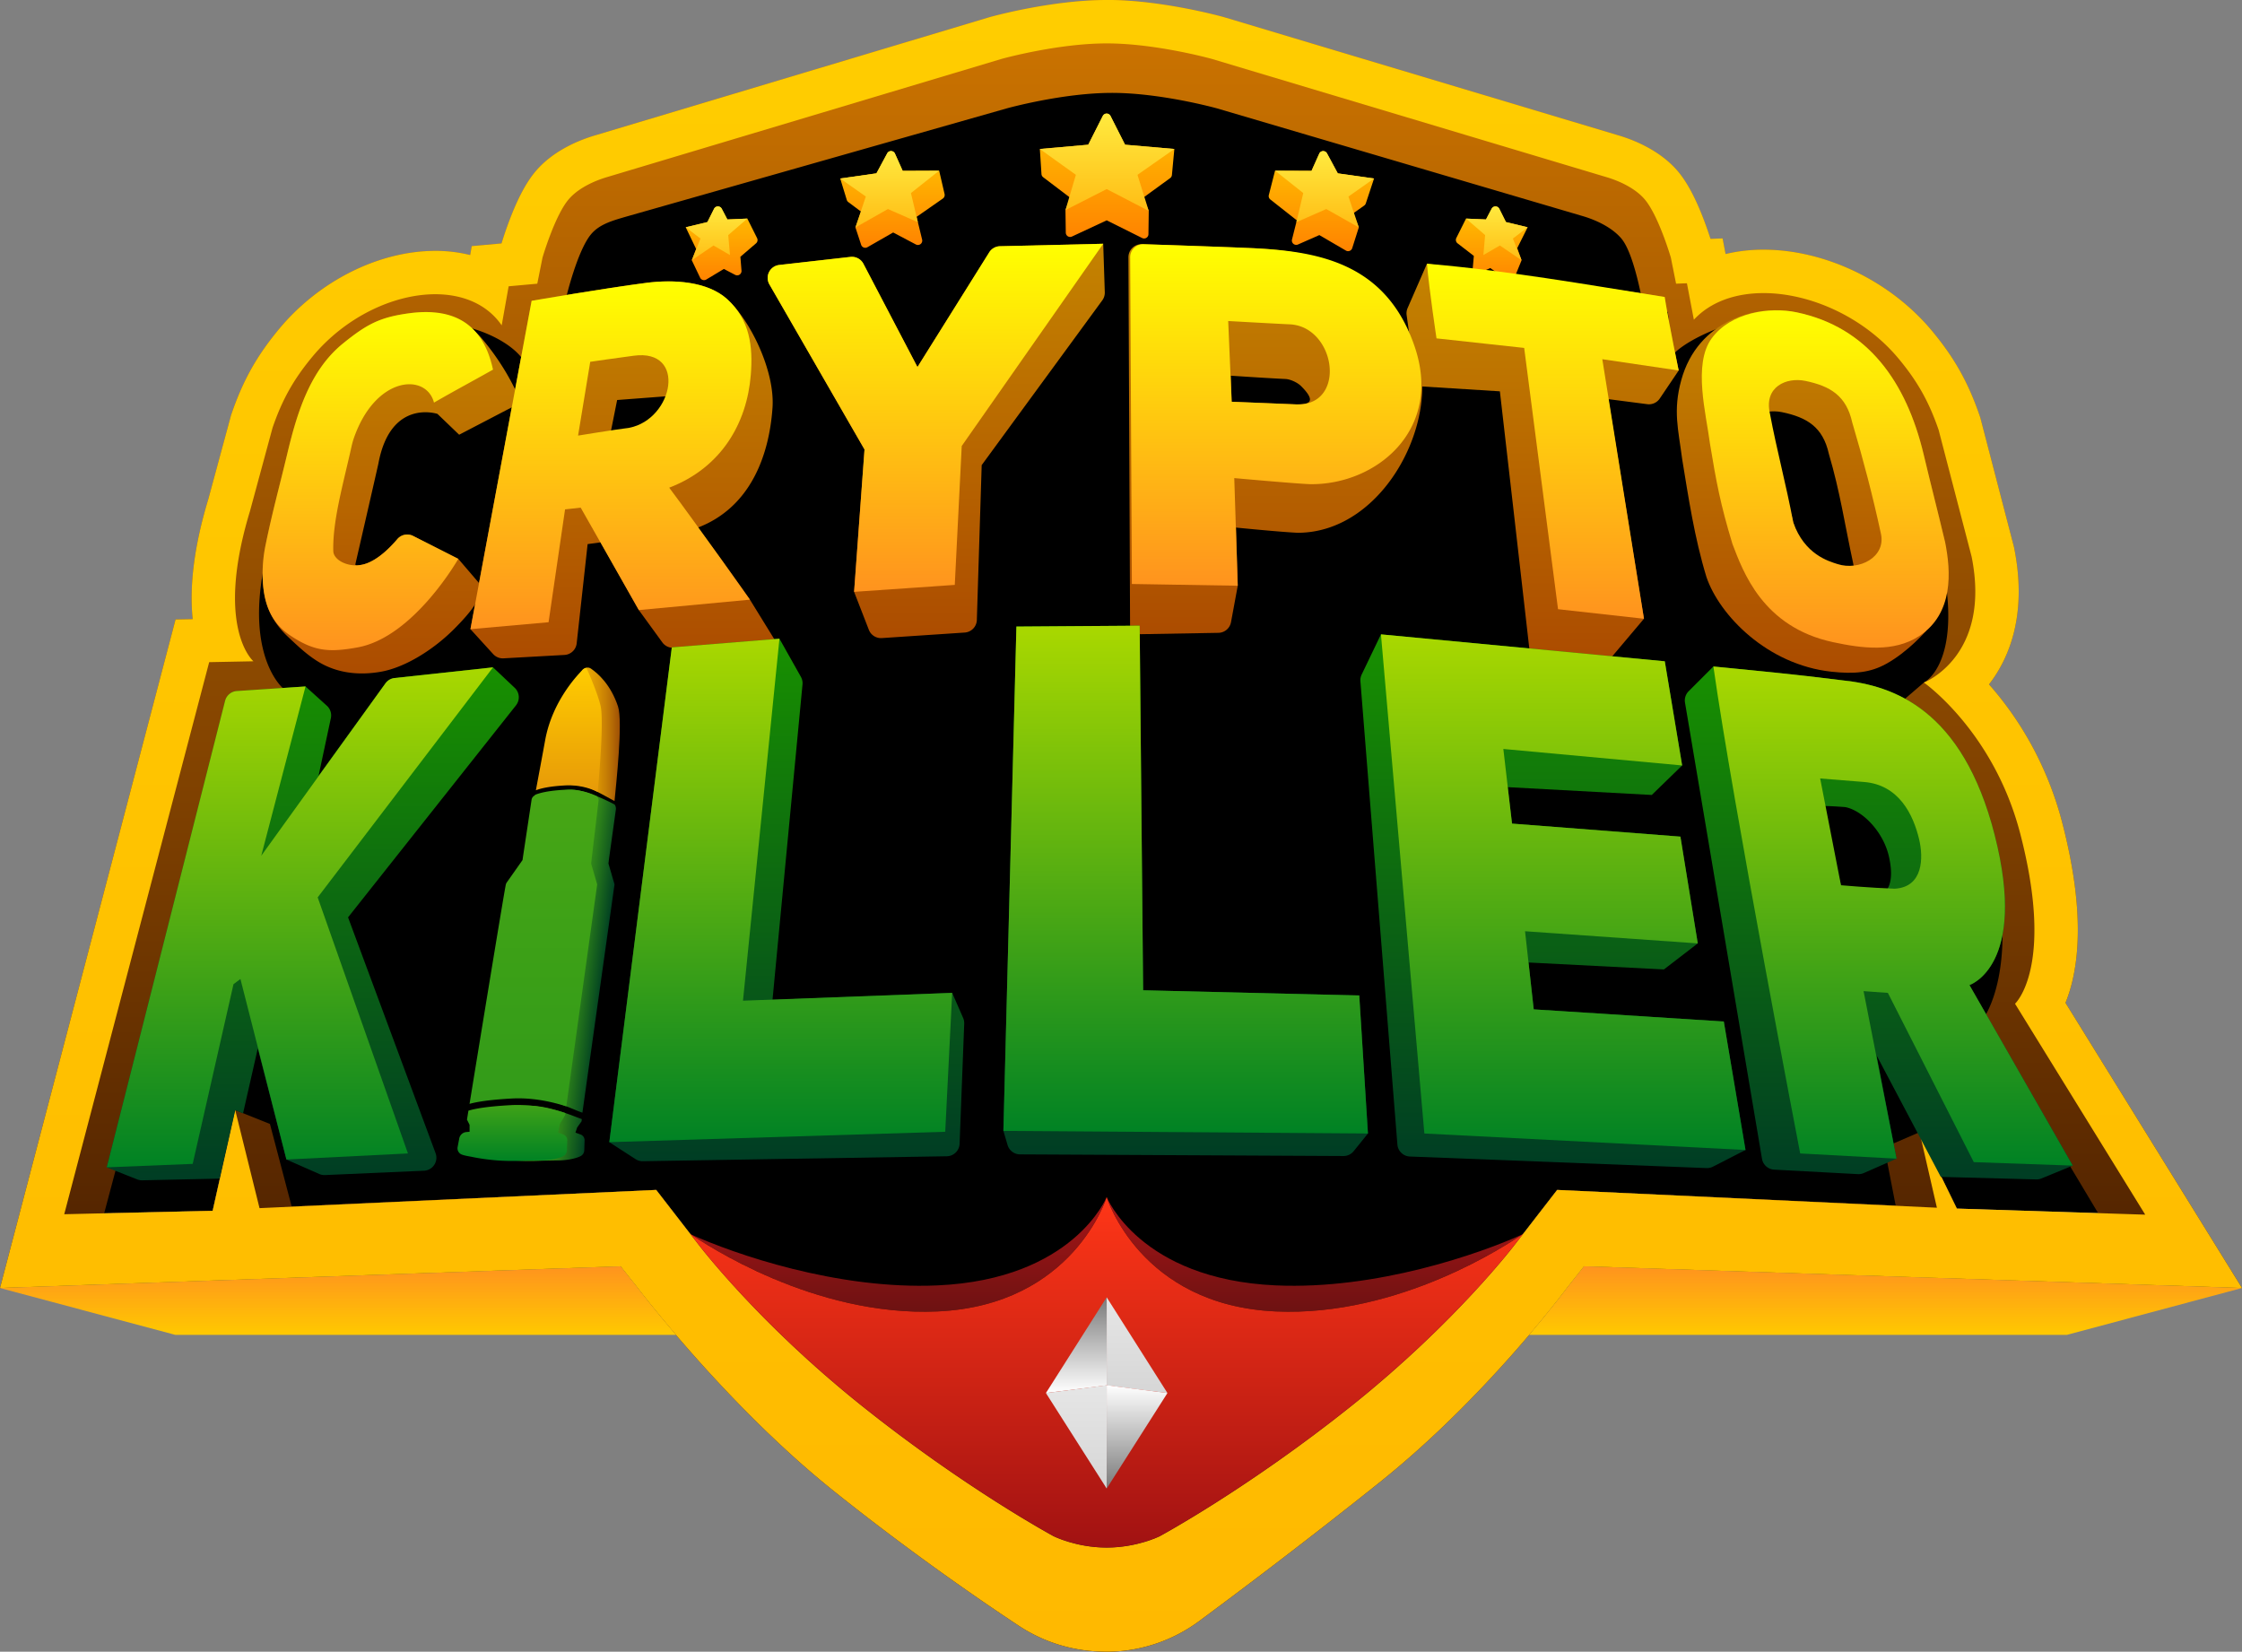 <svg id="Logo" xmlns="http://www.w3.org/2000/svg" xmlns:xlink="http://www.w3.org/1999/xlink" viewBox="0 0 2583 1902.82"><rect x="0" y="0" width="2583" height="1902.82" fill="#808080" stroke="none"/><defs><style>.cls-1{fill:url(#Gradiente_sem_nome_330);}.cls-2{fill:url(#Gradiente_sem_nome_39);}.cls-3{fill:url(#Gradiente_sem_nome_39-2);}.cls-4{fill:url(#Gradiente_sem_nome_4189);}.cls-5{fill:url(#Gradiente_sem_nome_223);}.cls-6{fill:url(#Gradiente_sem_nome_223-2);}.cls-7{fill:url(#Gradiente_sem_nome_5842);}.cls-8{fill:url(#Gradiente_sem_nome_127);}.cls-9{fill:url(#Gradiente_sem_nome_6219);}.cls-10{fill:url(#Gradiente_sem_nome_6219-2);}.cls-11{fill:url(#Gradiente_sem_nome_127-2);}.cls-12{fill:url(#Gradiente_sem_nome_4796);}.cls-13{fill:url(#Gradiente_sem_nome_4796-2);}.cls-14{fill:url(#Gradiente_sem_nome_4796-3);}.cls-15{fill:url(#Gradiente_sem_nome_4796-4);}.cls-16{fill:url(#Gradiente_sem_nome_4796-5);}.cls-17{fill:url(#Gradiente_sem_nome_4778);}.cls-18{fill:url(#Gradiente_sem_nome_4778-2);}.cls-19{fill:url(#Gradiente_sem_nome_4778-3);}.cls-20{fill:url(#Gradiente_sem_nome_4778-4);}.cls-21{fill:url(#Gradiente_sem_nome_4778-5);}.cls-22{fill:url(#Gradiente_sem_nome_42);}.cls-23{fill:url(#Gradiente_sem_nome_42-2);}.cls-24{fill:url(#Gradiente_sem_nome_42-3);}.cls-25{fill:url(#Gradiente_sem_nome_42-4);}.cls-26{fill:url(#Gradiente_sem_nome_42-5);}.cls-27{fill:url(#Gradiente_sem_nome_42-6);}.cls-28{fill:url(#Gradiente_sem_nome_18);}.cls-29{fill:url(#Gradiente_sem_nome_18-2);}.cls-30{fill:url(#Gradiente_sem_nome_18-3);}.cls-31{fill:url(#Gradiente_sem_nome_18-4);}.cls-32{fill:url(#Gradiente_sem_nome_18-5);}.cls-33{fill:url(#Gradiente_sem_nome_18-6);}.cls-34{fill:url(#Gradiente_sem_nome_1052);}.cls-35{fill:url(#Gradiente_sem_nome_140);}.cls-36{fill:url(#Gradiente_sem_nome_132);}.cls-37{fill:url(#Gradiente_sem_nome_131);}.cls-38{fill:url(#Gradiente_sem_nome_1052-2);}.cls-39{fill:url(#Gradiente_sem_nome_1052-3);}.cls-40{fill:url(#Gradiente_sem_nome_1052-4);}.cls-41{fill:url(#Gradiente_sem_nome_1052-5);}.cls-42{fill:url(#Gradiente_sem_nome_5734);}.cls-43{fill:url(#Gradiente_sem_nome_5753);}.cls-44{fill:url(#Gradiente_sem_nome_5745);}.cls-45{fill:url(#Gradiente_sem_nome_5741);}.cls-46{fill:url(#Gradiente_sem_nome_814);}.cls-47{fill:url(#Gradiente_sem_nome_814-2);}.cls-48{fill:url(#Gradiente_sem_nome_814-3);}.cls-49{fill:url(#Gradiente_sem_nome_814-4);}</style><linearGradient id="Gradiente_sem_nome_330" x1="1936.5" y1="2021" x2="1936.5" y2="118.18" gradientUnits="userSpaceOnUse"><stop offset="0" stop-color="#2a0900"/><stop offset="1" stop-color="#ce7500"/></linearGradient><linearGradient id="Gradiente_sem_nome_39" x1="1034.38" y1="1656" x2="1034.38" y2="1577" gradientUnits="userSpaceOnUse"><stop offset="0" stop-color="#ffc900"/><stop offset="1" stop-color="#ff931e"/></linearGradient><linearGradient id="Gradiente_sem_nome_39-2" x1="2817.37" x2="2817.37" xlink:href="#Gradiente_sem_nome_39"/><linearGradient id="Gradiente_sem_nome_4189" x1="1936.5" y1="2021" x2="1936.5" y2="118.18" gradientUnits="userSpaceOnUse"><stop offset="0" stop-color="#ffb900"/><stop offset="1" stop-color="#ffcd00"/></linearGradient><linearGradient id="Gradiente_sem_nome_223" x1="2159.21" y1="1629.34" x2="2159.21" y2="1497.24" gradientUnits="userSpaceOnUse"><stop offset="0" stop-color="#6d1212"/><stop offset="1" stop-color="#aa1517"/></linearGradient><linearGradient id="Gradiente_sem_nome_223-2" x1="1680.79" y1="1629.34" x2="1680.79" y2="1497.24" xlink:href="#Gradiente_sem_nome_223"/><linearGradient id="Gradiente_sem_nome_5842" x1="1920" y1="1901" x2="1920" y2="1497.24" gradientUnits="userSpaceOnUse"><stop offset="0" stop-color="#a11212"/><stop offset="1" stop-color="#ff3617"/></linearGradient><linearGradient id="Gradiente_sem_nome_127" x1="1310" y1="1494.53" x2="1310" y2="1604.82" gradientUnits="userSpaceOnUse"><stop offset="0" stop-color="#e6e6e6"/><stop offset="1" stop-color="#d6d6d6"/></linearGradient><linearGradient id="Gradiente_sem_nome_6219" x1="1310" y1="1714.82" x2="1310" y2="1595.82" gradientUnits="userSpaceOnUse"><stop offset="0" stop-color="#7a7a7a"/><stop offset="1" stop-color="#fff"/></linearGradient><linearGradient id="Gradiente_sem_nome_6219-2" x1="1240" y1="1494.53" x2="1240" y2="1604.82" xlink:href="#Gradiente_sem_nome_6219"/><linearGradient id="Gradiente_sem_nome_127-2" x1="1240" y1="1595.82" x2="1240" y2="1714.82" xlink:href="#Gradiente_sem_nome_127"/><linearGradient id="Gradiente_sem_nome_4796" x1="1920.48" y1="392.98" x2="1920.48" y2="249.03" gradientUnits="userSpaceOnUse"><stop offset="0" stop-color="#ff8300"/><stop offset="1" stop-color="#ffc200"/></linearGradient><linearGradient id="Gradiente_sem_nome_4796-2" x1="1673.17" y1="403.62" x2="1673.17" y2="292.24" xlink:href="#Gradiente_sem_nome_4796"/><linearGradient id="Gradiente_sem_nome_4796-3" x1="2167.32" y1="407.54" x2="2167.32" y2="292.26" xlink:href="#Gradiente_sem_nome_4796"/><linearGradient id="Gradiente_sem_nome_4796-4" x1="2363.66" y1="445" x2="2363.66" y2="355.97" xlink:href="#Gradiente_sem_nome_4796"/><linearGradient id="Gradiente_sem_nome_4796-5" x1="1476.39" y1="440.89" x2="1476.39" y2="355.97" xlink:href="#Gradiente_sem_nome_4796"/><linearGradient id="Gradiente_sem_nome_4778" x1="1920.48" y1="361.22" x2="1920.48" y2="249.03" gradientUnits="userSpaceOnUse"><stop offset="0" stop-color="#ffbd15"/><stop offset="1" stop-color="#ffea3f"/></linearGradient><linearGradient id="Gradiente_sem_nome_4778-2" x1="1669.98" y1="380.22" x2="1669.98" y2="292.24" xlink:href="#Gradiente_sem_nome_4778"/><linearGradient id="Gradiente_sem_nome_4778-3" x1="2170.98" y1="380.22" x2="2170.98" y2="292.26" xlink:href="#Gradiente_sem_nome_4778"/><linearGradient id="Gradiente_sem_nome_4778-4" x1="2369.5" y1="418" x2="2369.5" y2="355.97" xlink:href="#Gradiente_sem_nome_4778"/><linearGradient id="Gradiente_sem_nome_4778-5" x1="1470.5" y1="418" x2="1470.5" y2="355.97" xlink:href="#Gradiente_sem_nome_4778"/><linearGradient id="Gradiente_sem_nome_42" x1="1096.27" y1="894.01" x2="1096.27" y2="478.03" gradientUnits="userSpaceOnUse"><stop offset="0" stop-color="#ac4c00"/><stop offset="1" stop-color="#c48300"/></linearGradient><linearGradient id="Gradiente_sem_nome_42-2" x1="1362.5" y1="876.63" x2="1362.5" y2="442.36" xlink:href="#Gradiente_sem_nome_42"/><linearGradient id="Gradiente_sem_nome_42-3" x1="1723.62" y1="853.3" x2="1723.62" y2="399" xlink:href="#Gradiente_sem_nome_42"/><linearGradient id="Gradiente_sem_nome_42-4" x1="2114.32" y1="849" x2="2114.32" y2="399.49" xlink:href="#Gradiente_sem_nome_42"/><linearGradient id="Gradiente_sem_nome_42-5" x1="2422.22" y1="876" x2="2422.22" y2="422" xlink:href="#Gradiente_sem_nome_42"/><linearGradient id="Gradiente_sem_nome_42-6" x1="2731.94" y1="893.24" x2="2731.94" y2="475.51" xlink:href="#Gradiente_sem_nome_42"/><linearGradient id="Gradiente_sem_nome_18" x1="1080.27" y1="867.18" x2="1080.27" y2="477.69" gradientUnits="userSpaceOnUse"><stop offset="0" stop-color="#ff931e"/><stop offset="1" stop-color="#ff0"/></linearGradient><linearGradient id="Gradiente_sem_nome_18-2" x1="1348.85" y1="843" x2="1348.85" y2="442.36" xlink:href="#Gradiente_sem_nome_18"/><linearGradient id="Gradiente_sem_nome_18-3" x1="1722.7" y1="800" x2="1722.7" y2="399" xlink:href="#Gradiente_sem_nome_18"/><linearGradient id="Gradiente_sem_nome_18-4" x1="2114.82" y1="793" x2="2114.82" y2="399.5" xlink:href="#Gradiente_sem_nome_18"/><linearGradient id="Gradiente_sem_nome_18-5" x1="2434" y1="831" x2="2434" y2="422" xlink:href="#Gradiente_sem_nome_18"/><linearGradient id="Gradiente_sem_nome_18-6" x1="2747.86" y1="864.27" x2="2747.86" y2="475.68" xlink:href="#Gradiente_sem_nome_18"/><linearGradient id="Gradiente_sem_nome_1052" x1="1005.35" y1="1477.94" x2="1005.35" y2="887" gradientUnits="userSpaceOnUse"><stop offset="0" stop-color="#003d24"/><stop offset="1" stop-color="#189000"/></linearGradient><linearGradient id="Gradiente_sem_nome_140" x1="1283" y1="964.12" x2="1359.09" y2="964.12" gradientUnits="userSpaceOnUse"><stop offset="0.2" stop-color="#f4b504"/><stop offset="0.36" stop-color="#f1b104"/><stop offset="0.52" stop-color="#e7a604"/><stop offset="0.68" stop-color="#d79204"/><stop offset="0.83" stop-color="#c07705"/><stop offset="0.98" stop-color="#a25405"/><stop offset="1" stop-color="#9e4f05"/></linearGradient><linearGradient id="Gradiente_sem_nome_132" x1="1185.95" y1="1415.95" x2="1319.47" y2="1432.34" gradientUnits="userSpaceOnUse"><stop offset="0.6" stop-color="#45a515"/><stop offset="0.67" stop-color="#3e9b16"/><stop offset="0.79" stop-color="#2b7f1a"/><stop offset="0.94" stop-color="#0d5320"/><stop offset="1" stop-color="#014023"/></linearGradient><linearGradient id="Gradiente_sem_nome_131" x1="1221.1" y1="1202.98" x2="1343.06" y2="1217.95" xlink:href="#Gradiente_sem_nome_132"/><linearGradient id="Gradiente_sem_nome_1052-2" x1="1551.44" y1="1455.93" x2="1551.44" y2="854" xlink:href="#Gradiente_sem_nome_1052"/><linearGradient id="Gradiente_sem_nome_1052-3" x1="2011" y1="1449.96" x2="2011" y2="839" xlink:href="#Gradiente_sem_nome_1052"/><linearGradient id="Gradiente_sem_nome_1052-4" x1="2434.14" y1="1463.86" x2="2434.14" y2="849" xlink:href="#Gradiente_sem_nome_1052"/><linearGradient id="Gradiente_sem_nome_1052-5" x1="2809.54" y1="1476.92" x2="2809.54" y2="886" xlink:href="#Gradiente_sem_nome_1052"/><linearGradient id="Gradiente_sem_nome_5734" x1="990.5" y1="1463" x2="990.5" y2="887" gradientUnits="userSpaceOnUse"><stop offset="0" stop-color="#008224"/><stop offset="1" stop-color="#a9d800"/></linearGradient><linearGradient id="Gradiente_sem_nome_5753" x1="1300.28" y1="1030.47" x2="1300.28" y2="887.53" gradientUnits="userSpaceOnUse"><stop offset="0" stop-color="#e79a08"/><stop offset="1" stop-color="#fc0"/></linearGradient><linearGradient id="Gradiente_sem_nome_5745" x1="1235.27" y1="1455.64" x2="1235.27" y2="1391.14" gradientUnits="userSpaceOnUse"><stop offset="0" stop-color="#008224"/><stop offset="1" stop-color="#3fa217"/></linearGradient><linearGradient id="Gradiente_sem_nome_5741" x1="1260.29" y1="1392.75" x2="1260.29" y2="1027.9" gradientUnits="userSpaceOnUse"><stop offset="0" stop-color="#329b19"/><stop offset="1" stop-color="#47a615"/></linearGradient><linearGradient id="Gradiente_sem_nome_814" x1="1544.5" y1="1434" x2="1544.5" y2="854" xlink:href="#Gradiente_sem_nome_5734"/><linearGradient id="Gradiente_sem_nome_814-2" x1="2011" y1="1424" x2="2011" y2="839" xlink:href="#Gradiente_sem_nome_5734"/><linearGradient id="Gradiente_sem_nome_814-3" x1="2446" y1="1443" x2="2446" y2="849" xlink:href="#Gradiente_sem_nome_5734"/><linearGradient id="Gradiente_sem_nome_814-4" x1="2826" y1="1461" x2="2826" y2="886" xlink:href="#Gradiente_sem_nome_5734"/></defs><g id="FUNDO"><path d="M2972.5,1078.5c-30.61-117.84-111-174-111-174s78-30,55-145l-38-146c-11-32-23.91-55.43-46-82-40.09-48.24-102.16-75.67-155.72-75.67-31.94,0-60.86,9.75-80.28,30.67l-8-42-12.5.5-6-30s-14-48-30-67c-10.07-12-27.65-20.95-45-26L2041,186s-64-17.82-121-17.82S1799,186,1799,186L1345,322c-17.35,5.05-34.93,14-45,26-16,19-30,67-30,67l-6,30-33,3-8,45c-16.81-24.42-44.83-35.86-76.51-35.86-47.46,0-103.11,25.69-141.49,71.86-22.09,26.57-35,50-46,82l-26,96c-41,135,4,173,4,173l-51,1L719,1517l171-4,26-116,28,113,457-21,48,62s68,90,188,186,222,151,222,151,26,13,61,13,61-13,61-13,102-55,222-151,188-186,188-186l48-62,437.5,20.5-20-87,43,88,217,7-150-243S3012.5,1232.5,2972.5,1078.5Z" transform="translate(-645 -118.18)"/></g><path id="UBORDA" class="cls-1" d="M1926,225.18c57,0,121,17.82,121,17.82l421,124c17.35,5.05,34.93,14,45,26,16,19,26,83,26,83l15,2,12.5-.5L2572,527c19.42-20.92,76.06-43,108-43,53.56,0,88.91,13.76,129,62,22.09,26.57,31,52,42,84l32,138c23,115-21.5,136.5-21.5,136.5L2833,929s82.17,71.81,103,152c40,154-7,212-7,212l137,229-166.5-11.5-43-88L2816,1440l13,67-390-18-48,62s-68,90-188,186-222,151-222,151-26,13-61,13-61-13-61-13-102-55-222-151-188-186-188-186l-9.47-12.23L1421,1514.84,1401,1489l-420,19-25-95-40-16-26,116-125,3L924,918l47-7s-53-44-12-179l46-124c11-32,11.91-40.43,34-67,38.38-46.17,67.55-50,115-50,31.68,0,77.19,17.58,94,42l9-47,33-3,7-21s13-55,29-74c10.07-12,25.65-15.95,43-21l436-124s64-17.82,121-17.82m-6-107c-63.11,0-131.53,18.85-134.41,19.65l-.47.13-.47.14-453.85,136c-16.91,4.94-48.13,16.9-69,41.73-10.38,12.34-20,30.32-29.45,55-4.7,12.28-8.13,23.1-9.56,27.78l-34.29,3.12-1.82,10.27a164.76,164.76,0,0,0-40.14-4.79c-64.91,0-133.85,34.45-179.94,89.9-25.73,31-41.62,59.27-54.83,97.71l-.55,1.57-.43,1.61-25.81,95.29c-16,52.82-22,99.15-18,138.14l-19.72.39L645,1602l715-25,19.32,24.43c5.19,6.82,105.14,137.57,226.45,234.61,92.18,73.75,176.74,131.13,212.66,154.83a179.06,179.06,0,0,0,69.79,27.52A197.52,197.52,0,0,0,1920,2021l2.83,0a179.9,179.9,0,0,0,104.13-35.6c38.52-28.48,119.44-89.07,207.27-159.34,121.31-97,211.26-217.79,216.45-224.61L2470,1577l758,25-203.35-328.49a177.06,177.06,0,0,0,8.7-28.59c10.32-47.23,6.13-107.45-12.46-179a391.42,391.42,0,0,0-34.69-88.17A384.69,384.69,0,0,0,2944,915.34q-3.79-4.56-7.49-8.72c.32-.41.64-.82.95-1.24,21.4-28.15,43.63-78,28.1-155.69l-.28-1.4-.36-1.38-38-146-.48-1.86-.63-1.8c-13.21-38.44-29.09-66.75-54.83-97.71-23.86-28.7-54.93-52.62-89.87-69.16-33.93-16.06-70-24.55-104.3-24.55a187,187,0,0,0-43.79,5l-3.44-18-13.91.55c-1.8-5.58-4.54-13.71-7.94-22.61-9.43-24.65-19.07-42.63-29.45-55-20.92-24.83-52.14-36.79-69.05-41.73l-453.85-136-.47-.14-.47-.13c-2.88-.8-71.3-19.65-134.41-19.65Z" transform="translate(-645 -118.18)"/><g id="BORDA"><path id="L" class="cls-2" d="M1360,1577l-715,25,202,54h576.76c-26.19-30.68-42.43-51.93-44.44-54.57Z" transform="translate(-645 -118.18)"/><path id="R" class="cls-3" d="M2470,1577l-19.32,24.43c-2.09,2.74-17.9,23.92-43.93,54.57h619.49L3228,1602Z" transform="translate(-645 -118.18)"/><g id="BORDA-2" data-name="BORDA"><path id="BORDA-3" data-name="BORDA" class="cls-4" d="M1920,168.18c57,0,121,17.82,121,17.82l454,136c17.35,5.05,34.93,14,45,26,16,19,30,67,30,67l6,30,12.5-.5,8,42c19.42-20.92,48.34-30.67,80.28-30.67,53.56,0,115.63,27.43,155.72,75.67,22.09,26.57,35,50,46,82l38,146c23,115-55,145-55,145s80.39,56.16,111,174c40,154-6,196-6,196l150,243-217-7-43-88,20,87L2439,1489l-48,62s-68,90-188,186-222,151-222,151-26,13-61,13-61-13-61-13-102-55-222-151-188-186-188-186l-48-62-457,21-28-113-26,116-171,4L886,881l51-1s-45-38-4-173l26-96c11-32,23.91-55.43,46-82,38.38-46.17,94-71.86,141.49-71.86,31.68,0,59.7,11.44,76.51,35.86l8-45,33-3,6-30s14-48,30-67c10.07-12,27.65-20.95,45-26l454-136s64-17.82,121-17.82m0-50c-63.11,0-131.53,18.85-134.41,19.65l-.47.13-.47.14-453.85,136c-16.91,4.94-48.13,16.9-69,41.73-10.38,12.34-20,30.32-29.45,55-4.7,12.28-8.13,23.1-9.56,27.78l-34.29,3.12-1.82,10.27a164.76,164.76,0,0,0-40.14-4.79c-64.91,0-133.85,34.45-179.94,89.9-25.73,31-41.62,59.27-54.83,97.71l-.55,1.57-.43,1.61-25.81,95.29c-16,52.82-22,99.15-18,138.14l-19.72.39L645,1602l715-25,19.32,24.43c5.19,6.82,105.14,137.57,226.45,234.61,92.18,73.75,176.74,131.13,212.66,154.83a179.06,179.06,0,0,0,69.79,27.52A197.52,197.52,0,0,0,1920,2021l2.83,0a179.9,179.9,0,0,0,104.13-35.6c38.52-28.48,119.44-89.07,207.27-159.34,121.31-97,211.26-217.79,216.45-224.61L2470,1577l758,25-203.35-328.49a177.06,177.06,0,0,0,8.7-28.59c10.32-47.23,6.13-107.45-12.46-179a391.42,391.42,0,0,0-34.69-88.17A384.69,384.69,0,0,0,2944,915.34q-3.79-4.56-7.49-8.72c.32-.41.64-.82.95-1.24,21.4-28.15,43.63-78,28.1-155.69l-.28-1.4-.36-1.38-38-146-.48-1.86-.63-1.8c-13.21-38.44-29.09-66.75-54.83-97.71-23.86-28.7-54.93-52.62-89.87-69.16-33.93-16.06-70-24.55-104.3-24.55a187,187,0,0,0-43.79,5l-3.44-18-13.91.55c-1.8-5.58-4.54-13.71-7.94-22.61-9.43-24.65-19.07-42.63-29.45-55-20.92-24.83-52.14-36.79-69.05-41.73l-453.85-136-.47-.14-.47-.13c-2.88-.8-71.3-19.65-134.41-19.65Z" transform="translate(-645 -118.18)"/></g></g><path class="cls-5" d="M2115,1629c138.44,6.17,261.28-73.3,283.42-88.49-48.86,22-167.34,63.67-283.42,58.49-157-7-195-101.76-195-101.76S1958,1622,2115,1629Z" transform="translate(-645 -118.18)"/><path class="cls-6" d="M1725,1629c157-7,195-131.76,195-131.76S1882,1592,1725,1599c-116.08,5.18-234.56-36.5-283.42-58.49C1463.72,1555.7,1586.56,1635.17,1725,1629Z" transform="translate(-645 -118.18)"/><path class="cls-7" d="M2115,1629c-157-7-195-131.76-195-131.76S1882,1622,1725,1629c-142,6.33-267.55-77.42-284.93-89.53L1449,1551s68,90,188,186,222,151,222,151,26,13,61,13,61-13,61-13,102-55,222-151,188-186,188-186l8.93-11.53C2382.55,1551.58,2257,1635.33,2115,1629Z" transform="translate(-645 -118.18)"/><g id="Gem"><polyline class="cls-8" points="1275 1596 1275 1494.53 1345 1604.82"/><polyline class="cls-9" points="1275 1595.82 1275 1714.82 1345 1604.82"/><polyline class="cls-10" points="1275 1596 1275 1494.53 1205 1604.82"/><polyline class="cls-11" points="1275 1595.82 1275 1714.82 1205 1604.82"/></g><g id="UStars"><path class="cls-12" d="M1962,346l31.17-22.67a5,5,0,0,0,2-3.58l2.79-29.93-56.79-4.93-16.77-33.12a5,5,0,0,0-8.92,0l-16.76,33.12L1843,289.82l1.88,28.9a5,5,0,0,0,2,3.66L1878,346l-5.48,14.22.37,26a5,5,0,0,0,7.12,4.46L1920,372l40.89,20.4a5,5,0,0,0,7.23-4.41l.35-26.81Z" transform="translate(-645 -118.18)"/><path class="cls-13" d="M1733.24,341.7,1727,314.82l-42,.18-8.88-19.81a5,5,0,0,0-9-.32l-12.4,23L1613,323.82l7.55,24.62a5,5,0,0,0,1.78,2.54l14.7,11-6.48,18.22,6.57,20a5,5,0,0,0,7.23,2.78L1674,386l26.18,13.82a5,5,0,0,0,7.2-5.6L1701,368l30.22-21.06A5,5,0,0,0,1733.24,341.7Z" transform="translate(-645 -118.18)"/><path class="cls-14" d="M2139,372l-30.44-24a5,5,0,0,1-1.75-5.16l7.16-28,42,.18,8.87-19.78a5,5,0,0,1,9-.33l12.41,23,41.79,5.93-9.49,28.63a5,5,0,0,1-1.84,2.5L2204,364l6.45,16.22-7.56,23.83a5,5,0,0,1-7.29,2.8L2165,389l-24.63,10.86a5,5,0,0,1-6.86-5.79l5-19.85Z" transform="translate(-645 -118.18)"/><path class="cls-15" d="M2363.47,358.65,2357,371l-23-1-11.16,22.32a5,5,0,0,0,1.41,6.19L2343,413l-2,23,21-9,25,18,11-27-5-14,12-24-25-6-7.63-15.26A5,5,0,0,0,2363.47,358.65Z" transform="translate(-645 -118.18)"/><path class="cls-16" d="M1476.53,358.65,1483,371l23-1,11.25,22.51a5,5,0,0,1-1.21,6L1498,414l1.28,16a5,5,0,0,1-7.31,4.83l-13-6.8-20.29,12.18a5,5,0,0,1-7.08-2.13L1442,418l5-13-12-25,25-6,7.63-15.26A5,5,0,0,1,1476.53,358.65Z" transform="translate(-645 -118.18)"/></g><g id="Stars"><path class="cls-17" d="M1955.48,319.59,1998,289.82l-56.79-4.93-16.77-33.12a5,5,0,0,0-8.92,0l-16.76,33.12L1843,289.82l41.51,29.77-12,40.63L1920,336l48.47,25.18Z" transform="translate(-645 -118.18)"/><path class="cls-18" d="M1694.48,340.59,1727,314.82l-42,.18-8.88-19.81a5,5,0,0,0-9-.32l-12.4,23L1613,323.82l29.51,20.77-12,35.63L1668,359l34.47,15.18Z" transform="translate(-645 -118.18)"/><path class="cls-19" d="M2146.48,340.59,2114,314.82l42,.18,8.87-19.78a5,5,0,0,1,9-.33l12.41,23,41.79,5.93-29.52,20.77,12,35.63L2173,359l-34.46,15.18Z" transform="translate(-645 -118.18)"/><path class="cls-20" d="M2363.47,358.65,2357,371l-23-1,22,19-2,23,19-11,25,17-10-25,17-13-25-6-7.63-15.26A5,5,0,0,0,2363.47,358.65Z" transform="translate(-645 -118.18)"/><path class="cls-21" d="M1476.53,358.65,1483,371l23-1-22,19,2,23-19-11-25,17,10-25-17-13,25-6,7.63-15.26A5,5,0,0,1,1476.53,358.65Z" transform="translate(-645 -118.18)"/></g><g id="UCRYPTO"><path class="cls-22" d="M1173,762l24,28s3.77,7.54-4,23c-4.19,8.33-16.6,21.6-25,30-23.56,23.56-56,44-84,49-19.67,3.51-42.4,3.16-64-7-17-8-31.54-22.28-43-33-21.17-19.8-28.81-42-29.42-69.45a165.68,165.68,0,0,1,3.52-37.16c7.85-38.17,15.42-65,24.89-104.62,11.15-46.6,26-95.93,64-126.77,27.58-22.35,42.67-30.47,77-35,35.84-4.73,65.44,8.25,83,29,33,39,45,74,45,74l-71,37-25-24s-54-18-68,57c-.54,2.92-23,100.68-26.54,116a1.45,1.45,0,0,0,1.61,1.76A63.53,63.53,0,0,0,1065,768c15.09-4.44,29.46-19,37.74-28.75a15,15,0,0,1,18.21-3.69Z" transform="translate(-645 -118.18)"/><path class="cls-23" d="M1337,743l-15,2-12.61,114.37a15,15,0,0,1-14.08,13.33l-70.19,3.9a15,15,0,0,1-11.92-4.87L1187,843l70.48-378.27s85-14.63,132.52-20.73c30.57-3.92,70-2,93,19,25.86,23.61,55,82,52,125-3.9,55.93-26,115-86,138,30.5,40.57,60,83,60,83l29,47-116.69,8.4a15,15,0,0,1-13.21-6.14L1381,821Zm62-124,23-45-66,5-9,45Z" transform="translate(-645 -118.18)"/><path class="cls-24" d="M1629,800l12-164L1531.42,445.82a15,15,0,0,1,11.31-22.39l82.06-9.28a15,15,0,0,1,15,8L1702,541l82.71-132.15a15,15,0,0,1,12.37-7L1916,399l1.83,55.83a15,15,0,0,1-2.89,9.35L1776,654l-5.58,178.41a15,15,0,0,1-14,14.49L1661,853.27a15,15,0,0,1-15-9.53Z" transform="translate(-645 -118.18)"/><path class="cls-25" d="M1945.07,414.56a15,15,0,0,1,15.48-15.06c28.38.92,88.91,2.93,124.56,4.46,76.75,3.33,149.6,18.81,189.89,114,33,78-33,214-135,214-19-.82-71-6-71-6l2,67-7.77,42a15,15,0,0,1-14.48,12.26L1947,849ZM2137,584c11,0,28.5.5,7-21-4.1-4.1-12.21-7.92-18-8.2-21.39-1-63-3.8-63-3.8l1,30S2118.58,583.21,2137,584Z" transform="translate(-645 -118.18)"/><path class="cls-26" d="M2542.82,583.81,2498,578l41,253-38,45-94-10-18.31-160.4L2373,569l-96-6-11.42-81.81a15.09,15.09,0,0,1,1.11-8.07L2289,422s180.74,23.51,273.87,38.32C2567.74,491,2579,545,2579,545l-21.82,32.33A15,15,0,0,1,2542.82,583.81Z" transform="translate(-645 -118.18)"/><path class="cls-27" d="M2583,647c-4.37-34.1-10.77-55.53-1-91,19-69,87-88,133-78,82.15,17.86,126.36,80.63,146.14,163.32,10.62,44.48,14.24,57.2,24.86,101.68,6.68,33-22,102-22,102s-20.31,23.84-46,38c-18.48,10.19-36.71,11.84-63,9-74-8-129-65-144-109C2597,737,2590.21,690.77,2583,647Zm128,73c13,37,8.74,78.72,19,82,25,8,56-8,50-35-9.59-44.24-15-82-28-126-6.85-30.91-25.22-42-54-48-22.09-4.57-47.62,6.89-41,37C2665.25,674,2702.75,676,2711,720Z" transform="translate(-645 -118.18)"/></g><g id="CRYPTO"><path class="cls-28" d="M1173,762s-51.29,90.23-116,102c-33,6-50.35,4.63-78-14-22.66-15.26-29.89-37.44-31.25-62.77a163.73,163.73,0,0,1,3.31-41.66c7.86-38.27,15.45-65.08,24.93-104.8,11.15-46.6,26-95.93,64-126.77,27.58-22.35,42.67-30.47,77-35,53-7,85,14,96,65-27,15.22-41.12,22.54-68,38-8.8-34.22-67.3-31.16-92.34,41a83.22,83.22,0,0,0-2.59,9.3c-9.57,43.17-22,85.89-21.07,120.75.31,11,19,20,36,15,15.09-4.44,29.46-19,37.74-28.75a15,15,0,0,1,18.21-3.69Z" transform="translate(-645 -118.18)"/><path class="cls-29" d="M1314,703l-18,2-19,130-90,8,70.48-378.27s85-14.63,132.52-20.73c30.57-3.92,70-2,93,19,25.86,23.61,29.62,54.21,27,87-4.46,55.89-34,107-94,130,30.5,40.57,93,129,93,129l-128,12Zm56-92c51-10,66.74-91.48,5-83-18.06,2.31-50,7-50,7l-14,85S1351.53,613.36,1370,611Z" transform="translate(-645 -118.18)"/><path class="cls-30" d="M1629,800l12-164L1531.42,445.82a15,15,0,0,1,11.31-22.39l82.06-9.28a15,15,0,0,1,15,8L1702,541l82.71-132.15a15,15,0,0,1,12.37-7L1916,399,1753,632l-8,160Z" transform="translate(-645 -118.18)"/><path class="cls-31" d="M1947.08,414.58a15,15,0,0,1,15.49-15.07c28,.93,87,2.93,122.54,4.45,76.75,3.33,156.89,16,189.89,114,32.36,96.09-44.91,159.2-121,158-19-.82-87-7-87-7l4,124-122-2ZM2137,584c53.09,3.29,50.09-69.37,10.41-88.19a44.13,44.13,0,0,0-16.77-4c-21.39-1-70.64-3.8-70.64-3.8l4,93S2118.58,583.21,2137,584Z" transform="translate(-645 -118.18)"/><path class="cls-32" d="M2491,532l48,299-99-11-39-301-101-11s-8.42-55.56-11-86c93.95,8.09,180.74,23.51,273.87,38.32C2567.74,491,2579,545,2579,545Z" transform="translate(-645 -118.18)"/><path class="cls-33" d="M2615,629c-4.37-34.1-19.76-91.33,2-121,22-30,66.63-36.57,98-30,82.28,17.23,126.36,80.63,146.14,163.32,10.62,44.48,14.24,57.2,24.86,101.68,6.68,33,10,82-30,108-29.32,19.06-66.36,14-99,7-81.65-17.39-104-82-116-113C2627,699,2622.21,672.77,2615,629Zm96,91c13,37,40.74,44.72,51,48,25,8,56-8,50-35-9.59-44.24-20-84-33-128-6.85-30.91-25.22-42-54-48-22.09-4.57-47.62,6.89-41,37C2692.25,638,2702.75,676,2711,720Z" transform="translate(-645 -118.18)"/></g><g id="UKILLER"><path class="cls-34" d="M1099.63,899.28,1213,887l25,23.56a15,15,0,0,1,1.46,20.23L1046,1175l100.83,271.69a15,15,0,0,1-13.41,20.2l-113.93,5a15.08,15.08,0,0,1-6.69-1.25L975,1454l-33-128-17,74.84-9-3.84-18,79-89,1.93a14.9,14.9,0,0,1-5.83-1L768,1463,904.32,925.55a15,15,0,0,1,13.54-11.27L997,909l24.58,22.2a15,15,0,0,1,4.61,14.26L1012,1012l77.09-106.6A15,15,0,0,1,1099.63,899.28Z" transform="translate(-645 -118.18)"/><path class="cls-35" d="M1321,1025c8.67,2.64,26.5,13.27,32,16,1.76-18.84,9.84-91.48,4-109-8.37-25.1-23-38-31.18-43.58-3.19-2.18-7.09-1.15-9.82,1.58l-2,3s-12.6,31.31-21,78c-2.51,13.92-7.58,39.06-10,52C1288.6,1020.86,1311.91,1022.23,1321,1025Z" transform="translate(-645 -118.18)"/><path class="cls-36" d="M1313.88,1425.14,1308,1423l2-6,5-7,.35-2.55C1303,1403,1274.94,1390.61,1249,1392c-27.24,1.46-36.8,3.39-44.32,5.71L1203,1408l3,6v8l-3.77.34a9.12,9.12,0,0,0-8.21,7.86l-11,9.8c-.71,3.69,10.58,7,14.1,8.29,3.9,1.44,9.61,2.23,11.9,2.71,1.9.4,3.81.77,5.71,1.11a232,232,0,0,0,48,3.43c8.88-.27,19.58-.54,25.34-.54,12.66,0,24.14-3.27,27.29-5.87a7.75,7.75,0,0,0,2.79-5.75l.35-11A7,7,0,0,0,1313.88,1425.14Z" transform="translate(-645 -118.18)"/><path class="cls-37" d="M1267,1109l-18.1,25.72a7.57,7.57,0,0,0-1.21,2.81c-2.74,13.62-39.16,187-48.69,245.47,8.09-2.27,27.67-4.59,54-6,9.69-.52,20.08,8,28.69,10.38,14.35,3.92,26.53,10.08,34.31,12.62l37-263-7-24,.62-5.25,7.93-57c.28-1.75-.29-4.53-1.55-5.79,0,0-33.14-18-51-17-19.37,1-15.56,3.73-20.68,5.93-.07.38-.11.58-.11.58a6.61,6.61,0,0,0-3.74,5l-9.61,63.8Z" transform="translate(-645 -118.18)"/><path class="cls-38" d="M1419,864l124-10,24.7,43.9a15.09,15.09,0,0,1,1.86,8.78L1535,1270l207-8,12.62,28.85a15.07,15.07,0,0,1,1.25,6.59l-5.32,138.37a15,15,0,0,1-14.75,14.42l-350.24,5.7a15,15,0,0,1-8.39-2.41L1347,1434Z" transform="translate(-645 -118.18)"/><path class="cls-39" d="M1816,840l142-1,4,420,249,6,10,159-16.47,20.39a15,15,0,0,1-11.74,5.57l-372.65-1.9a15,15,0,0,1-14.3-10.74L1801,1421Z" transform="translate(-645 -118.18)"/><path class="cls-40" d="M2387,1067l194,15,20,123-39,30-156-8,6,54,219,14,25,148-37.5,19.21a15.08,15.08,0,0,1-7.43,1.64l-341.76-13.33a15,15,0,0,1-14.37-13.8L2212.32,903a15,15,0,0,1,1.43-7.69L2236,849l327,31,20,120-35,34-166-9Z" transform="translate(-645 -118.18)"/><path class="cls-41" d="M2807,1334l23,119-37.73,16.57a15.12,15.12,0,0,1-6.83,1.24l-96.45-5.17a15,15,0,0,1-14-12.48l-88.71-525.53a15,15,0,0,1,4.18-13.1L2619,886s88.59,8.36,149,16c58,6,138,33,175,178,38.56,151.11-29,173-29,173l119,208-36.07,14.8a15.14,15.14,0,0,1-6.09,1.12L2881,1474Zm-18-182c39,6,37-27,32-48-6.63-27.86-30-52-50-56-26-2-29-1-29-1l24,91S2761,1151,2789,1152Z" transform="translate(-645 -118.18)"/></g><g id="KILLER"><path class="cls-42" d="M1099.65,899.28,1213,887l-202,265,104,295-140,7-53-208-8,6-47,207-99,4L904.32,925.55a15,15,0,0,1,13.54-11.27L997,909l-51,195,143.09-198.58A15,15,0,0,1,1099.65,899.28Z" transform="translate(-645 -118.18)"/><path class="cls-43" d="M1296.58,1023a76.24,76.24,0,0,1,37,7.51c1.76-18.84,7.1-80.36,3.47-98.47-2.46-12.31-14.54-41-16.65-44.43-.18-.3-3.1,1.19-3.35,1.43-4.42,4.36-35.6,35.31-44,82-2.51,13.92-8.25,44.63-10.67,57.57C1267.93,1026.43,1278.19,1023.94,1296.58,1023Z" transform="translate(-645 -118.18)"/><path class="cls-44" d="M1293.88,1425.14,1288,1423l2-10,6-10,.35-2.55c-12.4-4.07-36.65-10.51-62.6-9.12-27.24,1.46-41.55,4.06-49.07,6.38L1183,1408l3,6v8l-3.77.34a9.12,9.12,0,0,0-8.21,7.86l-1.8,9.44a7.68,7.68,0,0,0,4.88,8.65c3.9,1.44,9.61,2.23,11.9,2.71,1.9.4,3.81.77,5.71,1.11a232,232,0,0,0,48,3.43c8.88-.27,19.58-.54,25.34-.54,12.66,0,24.14-3.27,27.29-5.87a7.75,7.75,0,0,0,2.79-5.75l.35-11A7,7,0,0,0,1293.88,1425.14Z" transform="translate(-645 -118.18)"/><path class="cls-45" d="M1247,1109l-18.1,25.72a7.57,7.57,0,0,0-1.21,2.81c-2.74,13.62-32.2,193.91-41.73,252.33,8.09-2.27,22.69-4.77,49-6.18,25.84-1.39,50,5,62.46,9.07L1333,1137l-7-24,.62-5.25,7.93-67A5.53,5.53,0,0,0,1333,1036s0-.13,0-.37a76.39,76.39,0,0,0-37.19-7.63c-19.37,1-29.41,3.73-34.53,5.93-.07.38-.11.58-.11.58a6.61,6.61,0,0,0-3.74,5l-9.61,63.8Z" transform="translate(-645 -118.18)"/><path class="cls-46" d="M1419,864l124-10-42,417,241-9-8,160-387,12Z" transform="translate(-645 -118.18)"/><path class="cls-47" d="M1816,840l142-1,4,420,249,6,10,159-420-3Z" transform="translate(-645 -118.18)"/><path class="cls-48" d="M2387,1067l194,15,20,123-199-14,10,90,219,14,25,148-370-19-50-575,327,31,20,120-206-19Z" transform="translate(-645 -118.18)"/><path class="cls-49" d="M2820,1262l-28-2,38,193-111-6s-77.45-402-100-561c60.59,6.07,88.59,8.36,149,16,58,6,138,33,175,178,38.56,151.11-29,173-29,173l119,208-114-4Zm8-120c33-2,33-36,28-57-6.63-27.86-23-63-64-66-26-2-50-4-50-4l24,123S2800,1141,2828,1142Z" transform="translate(-645 -118.18)"/></g></svg>
